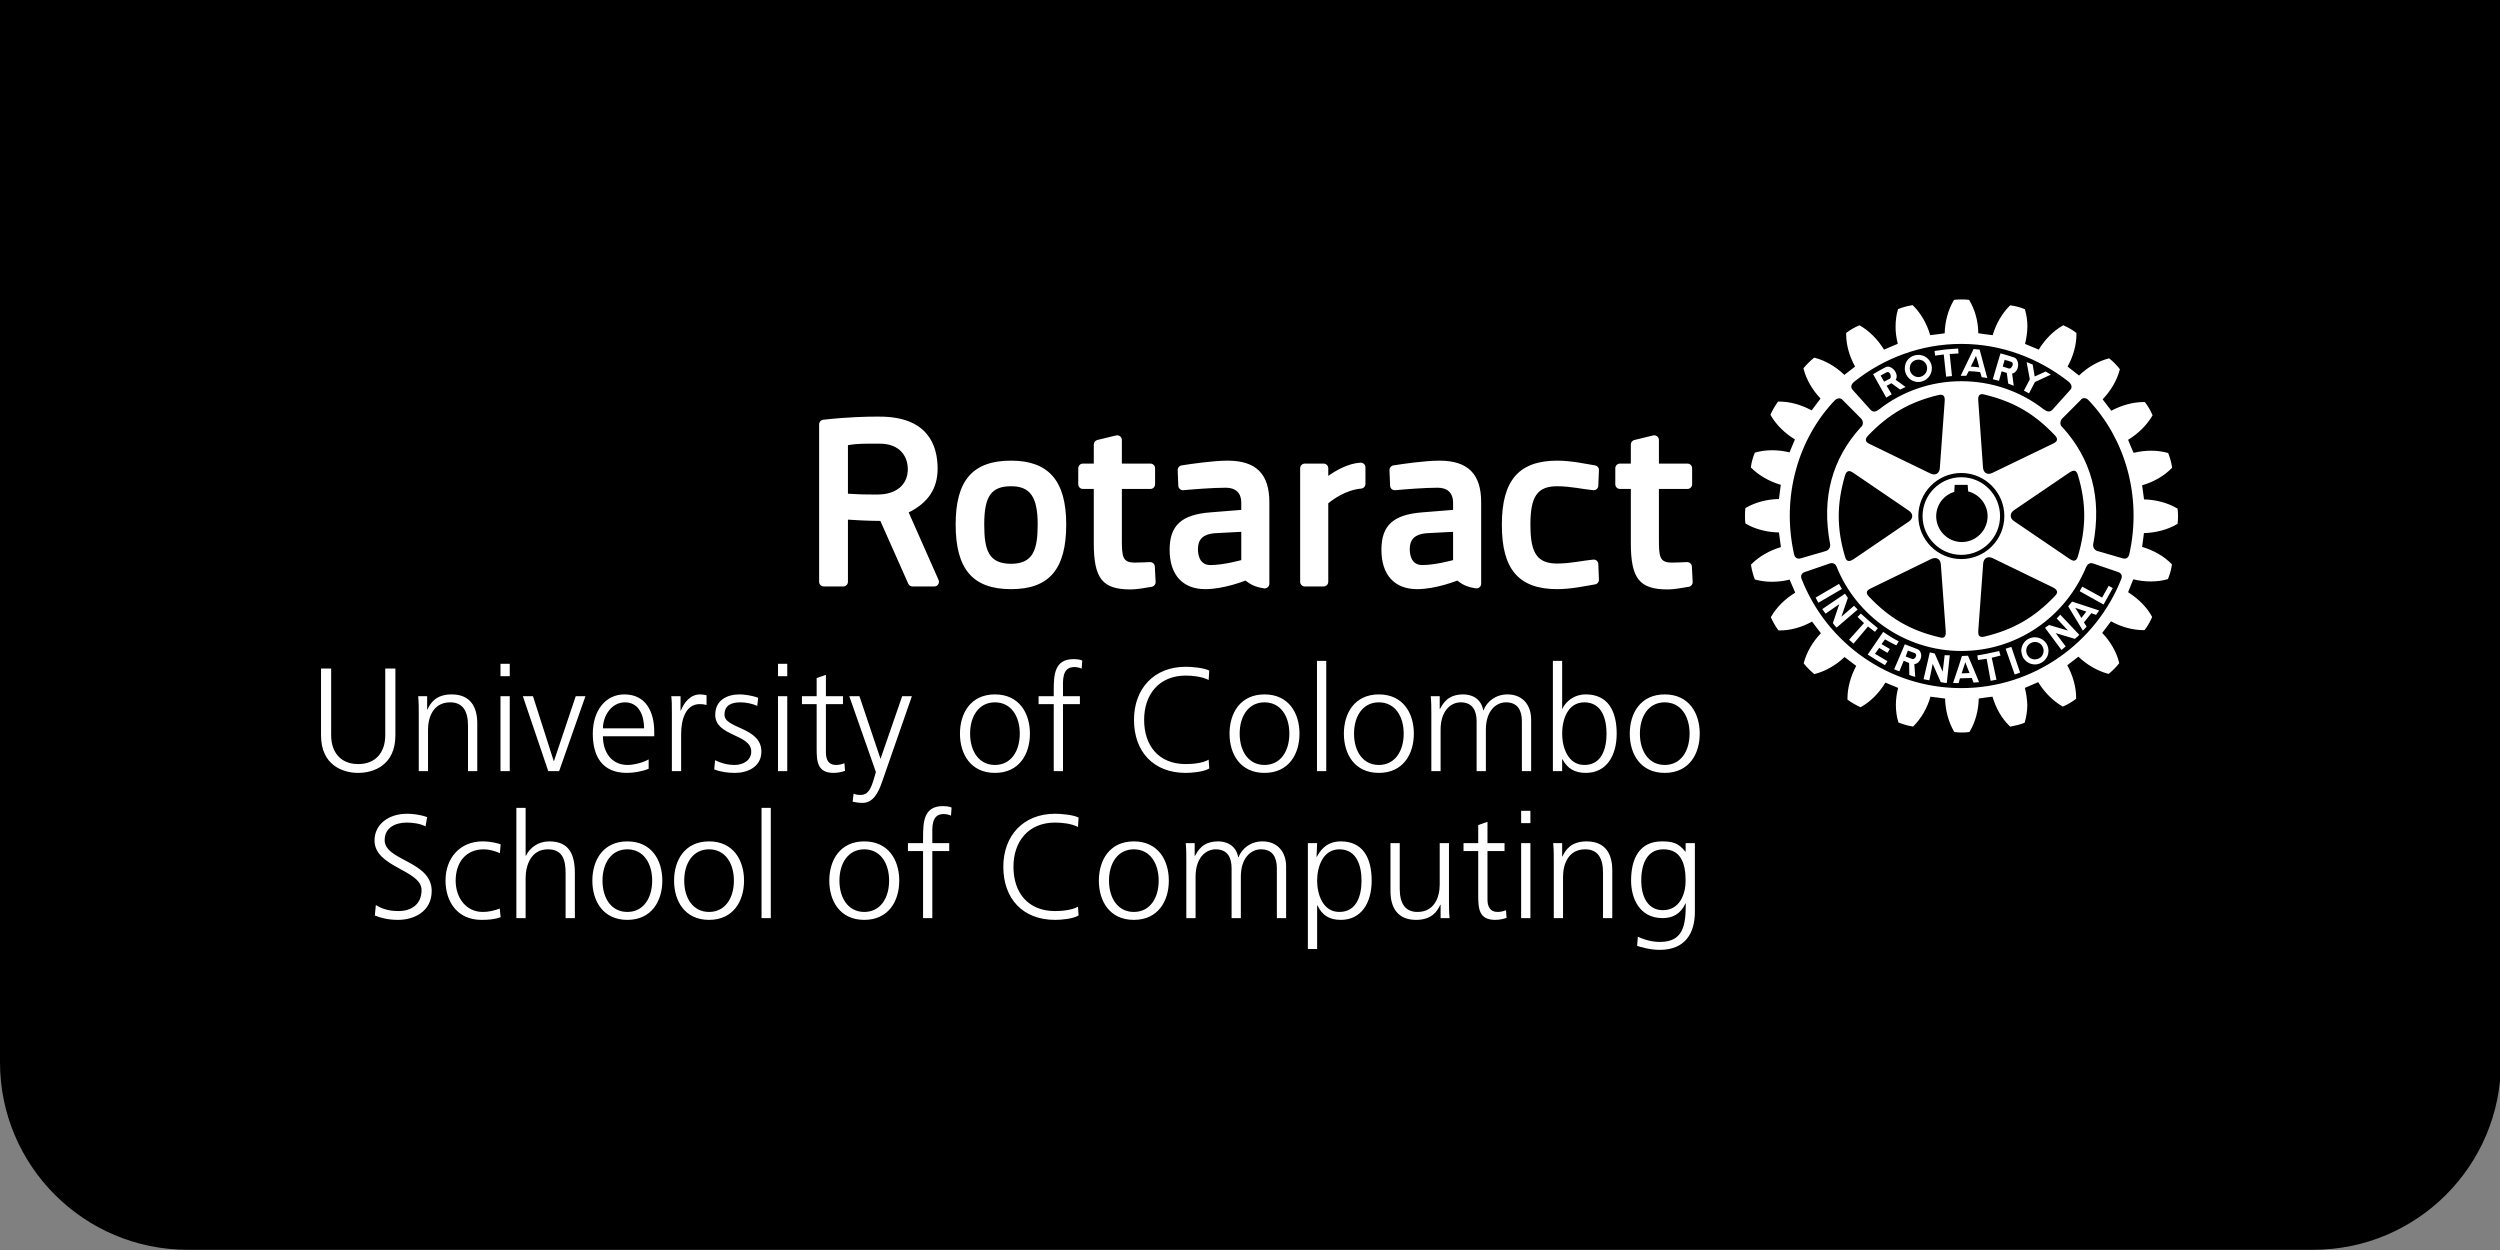 <?xml version="1.0" encoding="UTF-8" standalone="no"?>
<!DOCTYPE svg PUBLIC "-//W3C//DTD SVG 1.1//EN" "http://www.w3.org/Graphics/SVG/1.1/DTD/svg11.dtd">
<svg width="100%" height="100%" viewBox="0 0 2200 1100" version="1.1" xmlns="http://www.w3.org/2000/svg" xmlns:xlink="http://www.w3.org/1999/xlink" xml:space="preserve" xmlns:serif="http://www.serif.com/" style="fill-rule:evenodd;clip-rule:evenodd;stroke-linejoin:round;stroke-miterlimit:2;">
    <rect x="0" y="0" width="2200" height="1100" fill="#808080" stroke="none"/>
    <g id="white-on-black-center" serif:id="white on black center">
        <g transform="matrix(1.048,0,0,1.222,8.52651e-14,5.68434e-14)">
            <path d="M2100,0L0,0L0,765C0,839.509 70.573,900 157.5,900L1942.5,900C2029.43,900 2100,839.509 2100,765L2100,0Z"/>
        </g>
        <g transform="matrix(1,0,0,1,160.095,67.74)">
            <path d="M1331.4,674.234L1323.25,674.234L1323.25,681.736L1322.99,681.736C1316.91,673.846 1311.22,672.682 1302.42,672.682C1283.02,672.682 1275.26,687.169 1275.26,707.217C1275.26,721.833 1281.99,740.201 1303.07,740.201C1311.48,740.201 1318.72,736.838 1323.12,727.266L1323.38,727.266C1323.38,745.892 1321.57,761.155 1300.61,761.155C1293.5,761.155 1286.26,759.085 1281.21,756.498L1280.57,764.647C1283.93,765.682 1291.82,768.139 1300.48,768.139C1323.12,768.139 1331.4,753.135 1331.4,734.768L1331.4,674.234ZM990.831,767.363L998.98,767.363L998.98,728.947L999.239,728.947C1003.25,737.484 1009.46,741.753 1019.81,741.753C1037.91,741.753 1046.97,726.749 1046.97,707.217C1046.97,687.169 1039.21,672.682 1019.81,672.682C1005.84,672.682 1000.79,682.642 998.721,686.263L998.462,686.263L998.98,674.234L990.831,674.234L990.831,767.363ZM361.177,707.217C361.177,725.196 370.619,741.753 391.961,741.753C413.303,741.753 422.745,725.196 422.745,707.217C422.745,689.238 413.303,672.682 391.961,672.682C370.619,672.682 361.177,689.238 361.177,707.217ZM433.093,707.217C433.093,725.196 442.535,741.753 463.877,741.753C485.219,741.753 494.662,725.196 494.662,707.217C494.662,689.238 485.219,672.682 463.877,672.682C442.535,672.682 433.093,689.238 433.093,707.217ZM789.052,651.728C784.396,649.271 773.66,648.365 768.357,648.365C740.418,648.365 722.827,667.638 722.827,695.059C722.827,722.998 739.901,741.753 768.357,741.753C774.048,741.753 784.137,740.847 789.052,737.872L788.535,730.112C783.361,733.216 774.307,733.992 768.357,733.992C744.557,733.992 731.752,717.824 731.752,695.059C731.752,672.682 744.945,656.126 768.357,656.126C774.695,656.126 782.843,657.031 788.535,660.006L789.052,651.728ZM569.682,707.217C569.682,725.196 579.124,741.753 600.466,741.753C621.808,741.753 631.25,725.196 631.25,707.217C631.25,689.238 621.808,672.682 600.466,672.682C579.124,672.682 569.682,689.238 569.682,707.217ZM806.902,707.217C806.902,725.196 816.344,741.753 837.686,741.753C859.028,741.753 868.47,725.196 868.47,707.217C868.47,689.238 859.028,672.682 837.686,672.682C816.344,672.682 806.902,689.238 806.902,707.217ZM169.745,737.872C174.531,739.942 181.387,741.753 190.182,741.753C204.151,741.753 219.802,734.509 219.802,716.272C219.802,689.885 178.412,689.756 178.412,671.647C178.412,660.006 188.63,656.126 197.943,656.126C204.022,656.126 210.36,657.29 214.37,659.489L215.792,651.34C209.584,649.012 202.47,648.365 198.072,648.365C182.163,648.365 169.487,657.419 169.487,671.906C169.487,695.576 210.877,697.775 210.877,715.496C210.877,728.301 201.694,733.992 190.57,733.992C182.163,733.992 175.954,732.052 170.651,728.689L169.745,737.872ZM1115,674.234L1106.85,674.234L1106.85,710.71C1106.85,721.704 1102.2,734.768 1087.32,734.768C1076.07,734.768 1071.67,726.749 1071.67,714.331L1071.67,674.234L1063.52,674.234L1063.52,716.401C1063.52,730.888 1069.73,741.753 1086.03,741.753C1099.74,741.753 1104.65,734.38 1107.37,728.43L1107.63,728.43L1107.63,740.201L1115.52,740.201C1115,734.897 1115,729.724 1115,724.679L1115,674.234ZM280.465,675.269C278.137,674.493 272.446,672.682 264.556,672.682C245.025,672.682 231.961,686.91 231.961,707.217C231.961,725.584 242.308,741.753 263.521,741.753C269.73,741.753 274.903,741.365 280.465,739.424L279.689,731.793C274.774,733.604 269.988,734.768 264.814,734.768C249.94,734.768 240.886,722.221 240.886,707.217C240.886,691.179 249.81,679.667 265.72,679.667C270.118,679.667 275.421,681.09 279.819,683.03L280.465,675.269ZM1163.89,674.234L1148.89,674.234L1148.89,655.479L1140.74,658.325L1140.74,674.234L1127.81,674.234L1127.81,681.219L1140.74,681.219L1140.74,719.764C1140.74,731.793 1141.26,741.753 1155.75,741.753C1159.76,741.753 1163.77,740.718 1165.71,739.942L1165.19,733.216C1162.86,734.121 1160.79,734.768 1157.69,734.768C1151.09,734.768 1148.89,729.853 1148.89,723.903L1148.89,681.219L1163.89,681.219L1163.89,674.234ZM652.204,740.201L660.353,740.201L660.353,681.219L675.228,681.219L675.228,674.234L660.353,674.234L660.353,668.543C660.353,660.653 659.189,648.624 670.313,648.624C672.641,648.624 675.099,649.141 676.78,650.047L677.297,642.933C675.745,642.027 672.253,641.639 669.666,641.639C652.722,641.639 652.204,655.609 652.204,669.449L652.204,674.234L638.882,674.234L638.882,681.219L652.204,681.219L652.204,740.201ZM971.688,740.201L971.688,694.8C971.688,681.995 964.186,672.682 950.863,672.682C940.516,672.682 932.755,678.891 929.78,686.651L929.521,686.651C927.452,675.14 917.88,672.682 912.06,672.682C897.961,672.682 894.081,680.96 891.494,685.487L891.235,685.358L891.235,674.234L883.345,674.234C883.862,679.537 883.862,684.711 883.862,689.756L883.862,740.201L892.011,740.201L892.011,703.725C892.011,687.298 900.807,679.667 909.731,679.667C920.208,679.667 923.701,687.039 923.701,696.352L923.701,740.201L931.85,740.201L931.85,703.725C931.85,687.298 940.645,679.667 949.57,679.667C960.047,679.667 963.539,687.039 963.539,696.352L963.539,740.201L971.688,740.201ZM294.305,740.201L302.454,740.201L302.454,704.889C302.454,693.377 307.498,679.667 321.985,679.667C335.437,679.667 337.636,689.497 337.636,700.879L337.636,740.201L345.785,740.201L345.785,700.75C345.785,684.453 340.999,672.682 323.279,672.682C313.578,672.682 306.205,678.115 302.713,685.358L302.454,685.358L302.454,643.191L294.305,643.191L294.305,740.201ZM1178.51,740.201L1186.66,740.201L1186.66,674.234L1178.51,674.234L1178.51,740.201ZM1207.23,740.201L1215.38,740.201L1215.38,703.725C1215.38,692.731 1220.03,679.667 1234.91,679.667C1246.16,679.667 1250.56,687.686 1250.56,700.103L1250.56,740.201L1258.71,740.201L1258.71,698.034C1258.71,683.547 1252.5,672.682 1236.2,672.682C1222.49,672.682 1217.57,680.055 1214.86,686.005L1214.6,686.005L1214.6,674.234L1206.71,674.234C1207.23,679.537 1207.23,684.711 1207.23,689.756L1207.23,740.201ZM510.054,740.201L518.202,740.201L518.202,643.191L510.054,643.191L510.054,740.201ZM578.607,707.217C578.607,691.955 586.238,679.667 600.466,679.667C614.694,679.667 622.326,691.955 622.326,707.217C622.326,722.48 614.694,734.768 600.466,734.768C586.238,734.768 578.607,722.48 578.607,707.217ZM815.827,707.217C815.827,691.955 823.458,679.667 837.686,679.667C851.914,679.667 859.545,691.955 859.545,707.217C859.545,722.48 851.914,734.768 837.686,734.768C823.458,734.768 815.827,722.48 815.827,707.217ZM442.018,707.217C442.018,691.955 449.649,679.667 463.877,679.667C478.105,679.667 485.737,691.955 485.737,707.217C485.737,722.48 478.105,734.768 463.877,734.768C449.649,734.768 442.018,722.48 442.018,707.217ZM1038.04,707.217C1038.04,720.023 1034.03,734.768 1018.51,734.768C1004.02,734.768 998.98,719.247 998.98,707.217C998.98,695.188 1004.02,679.667 1018.51,679.667C1034.03,679.667 1038.04,694.412 1038.04,707.217ZM370.102,707.217C370.102,691.955 377.733,679.667 391.961,679.667C406.189,679.667 413.821,691.955 413.821,707.217C413.821,722.48 406.189,734.768 391.961,734.768C377.733,734.768 370.102,722.48 370.102,707.217ZM1284.19,707.217C1284.19,694.412 1288.2,679.667 1303.72,679.667C1318.59,679.667 1323.25,691.308 1323.25,707.217C1323.25,719.247 1317.95,733.216 1303.2,733.216C1289.36,733.216 1284.19,720.152 1284.19,707.217ZM1186.66,645.778L1178.51,645.778L1178.51,656.643L1186.66,656.643L1186.66,645.778ZM596.198,544.889L587.273,544.889L610.684,611.631L609.003,617.452C606.416,625.988 604.088,631.809 597.103,631.809C594.128,631.809 592.576,631.292 591.024,630.774L590.248,637.759C592.964,638.406 596.068,638.794 599.043,638.794C608.227,638.794 612.883,629.739 615.988,620.685L642.374,544.889L633.837,544.889L614.824,599.861L614.694,599.861L596.198,544.889ZM410.716,600.507C406.836,602.965 398.17,605.422 392.22,605.422C377.992,605.422 370.49,594.169 370.49,580.2L415.631,580.2L415.631,576.061C415.631,558.341 408,543.337 389.374,543.337C372.689,543.337 361.565,557.694 361.565,577.872C361.565,597.662 369.714,612.407 391.573,612.407C397.652,612.407 405.025,611.114 410.716,608.785L410.716,600.507ZM684.67,577.872C684.67,595.851 694.112,612.407 715.454,612.407C736.796,612.407 746.239,595.851 746.239,577.872C746.239,559.893 736.796,543.337 715.454,543.337C694.112,543.337 684.67,559.893 684.67,577.872ZM468.404,609.303C474.225,611.631 480.563,612.407 486.901,612.407C496.86,612.407 509.924,607.621 509.924,593.652C509.924,572.051 477.459,573.603 477.459,561.316C477.459,552.908 483.279,550.321 491.687,550.321C496.214,550.321 502.034,551.485 506.303,553.426L507.079,546.312C501.258,544.113 494.273,543.337 490.781,543.337C479.916,543.337 469.31,548.252 469.31,561.316C469.31,580.459 500.999,578.001 500.999,593.652C500.999,601.154 494.144,605.422 486.383,605.422C480.045,605.422 474.096,603.741 469.18,601.283L468.404,609.303ZM187.854,520.572L178.929,520.572L178.929,579.295C178.929,594.04 170.78,604.646 155.129,604.646C139.479,604.646 131.33,594.04 131.33,579.295L131.33,520.572L122.405,520.572L122.405,579.295C122.405,605.94 141.936,612.407 155.129,612.407C168.323,612.407 187.854,605.94 187.854,579.295L187.854,520.572ZM921.89,577.872C921.89,595.851 931.332,612.407 952.674,612.407C974.016,612.407 983.458,595.851 983.458,577.872C983.458,559.893 974.016,543.337 952.674,543.337C931.332,543.337 921.89,559.893 921.89,577.872ZM1022.52,577.872C1022.52,595.851 1031.96,612.407 1053.31,612.407C1074.65,612.407 1084.09,595.851 1084.09,577.872C1084.09,559.893 1074.65,543.337 1053.31,543.337C1031.96,543.337 1022.52,559.893 1022.52,577.872ZM904.04,522.383C899.384,519.925 888.648,519.02 883.345,519.02C855.406,519.02 837.815,538.292 837.815,565.713C837.815,593.652 854.889,612.407 883.345,612.407C889.036,612.407 899.125,611.502 904.04,608.527L903.523,600.766C898.349,603.87 889.295,604.646 883.345,604.646C859.545,604.646 846.74,588.478 846.74,565.713C846.74,543.337 859.933,526.78 883.345,526.78C889.683,526.78 897.832,527.686 903.523,530.661L904.04,522.383ZM1274.1,577.872C1274.1,595.851 1283.54,612.407 1304.88,612.407C1326.22,612.407 1335.67,595.851 1335.67,577.872C1335.67,559.893 1326.22,543.337 1304.88,543.337C1283.54,543.337 1274.1,559.893 1274.1,577.872ZM1206.45,610.855L1214.6,610.855L1214.6,600.378L1214.86,600.378C1219.26,608.785 1225.98,612.407 1235.42,612.407C1253.53,612.407 1262.59,597.403 1262.59,577.872C1262.59,557.823 1254.83,543.337 1235.42,543.337C1222.49,543.337 1216.02,552.779 1214.86,556.012L1214.6,556.012L1214.6,513.846L1206.45,513.846L1206.45,610.855ZM581.711,544.889L566.707,544.889L566.707,526.134L558.558,528.979L558.558,544.889L545.624,544.889L545.624,551.873L558.558,551.873L558.558,590.418C558.558,602.448 559.076,612.407 573.562,612.407C577.572,612.407 581.582,611.372 583.522,610.596L583.005,603.87C580.676,604.776 578.607,605.422 575.503,605.422C568.906,605.422 566.707,600.507 566.707,594.557L566.707,551.873L581.711,551.873L581.711,544.889ZM208.42,610.855L216.569,610.855L216.569,574.38C216.569,563.385 221.225,550.321 236.1,550.321C247.353,550.321 251.751,558.341 251.751,570.758L251.751,610.855L259.899,610.855L259.899,568.688C259.899,554.202 253.691,543.337 237.393,543.337C223.683,543.337 218.767,550.709 216.051,556.659L215.792,556.659L215.792,544.889L207.902,544.889C208.42,550.192 208.42,555.366 208.42,560.41L208.42,610.855ZM1187.31,610.855L1187.31,565.455C1187.31,552.649 1179.81,543.337 1166.48,543.337C1156.13,543.337 1148.37,549.545 1145.4,557.306L1145.14,557.306C1143.07,545.794 1133.5,543.337 1127.68,543.337C1113.58,543.337 1109.7,551.615 1107.11,556.142L1106.85,556.012L1106.85,544.889L1098.96,544.889C1099.48,550.192 1099.48,555.366 1099.48,560.41L1099.48,610.855L1107.63,610.855L1107.63,574.38C1107.63,557.953 1116.43,550.321 1125.35,550.321C1135.83,550.321 1139.32,557.694 1139.32,567.007L1139.32,610.855L1147.47,610.855L1147.47,574.38C1147.47,557.953 1156.26,550.321 1165.19,550.321C1175.67,550.321 1179.16,557.694 1179.16,567.007L1179.16,610.855L1187.31,610.855ZM355.098,544.889L346.561,544.889L327.418,601.93L327.159,601.93L308.921,544.889L299.996,544.889L322.373,610.855L331.945,610.855L355.098,544.889ZM431.153,610.855L439.302,610.855L439.302,578.26C439.302,566.36 442.794,551.873 455.729,551.873C457.798,551.873 459.997,552.132 461.678,552.649L461.678,544.113C460.256,543.725 457.927,543.337 455.987,543.337C447.58,543.337 442.018,550.192 439.043,557.565L438.784,557.565L438.784,544.889L430.635,544.889C431.153,549.675 431.153,552.391 431.153,559.634L431.153,610.855ZM998.851,610.855L1007,610.855L1007,513.846L998.851,513.846L998.851,610.855ZM767.193,610.855L775.341,610.855L775.341,551.873L790.216,551.873L790.216,544.889L775.341,544.889L775.341,539.198C775.341,531.307 774.177,519.278 785.301,519.278C787.629,519.278 790.087,519.796 791.768,520.701L792.286,513.587C790.734,512.682 787.241,512.294 784.654,512.294C767.71,512.294 767.193,526.263 767.193,540.103L767.193,544.889L753.87,544.889L753.87,551.873L767.193,551.873L767.193,610.855ZM280.336,610.855L288.485,610.855L288.485,544.889L280.336,544.889L280.336,610.855ZM524.54,610.855L532.689,610.855L532.689,544.889L524.54,544.889L524.54,610.855ZM1253.66,577.872C1253.66,590.677 1249.65,605.422 1234.13,605.422C1219.64,605.422 1214.6,589.901 1214.6,577.872C1214.6,565.843 1219.26,550.321 1234.13,550.321C1249.65,550.321 1253.66,565.067 1253.66,577.872ZM693.595,577.872C693.595,562.609 701.226,550.321 715.454,550.321C729.682,550.321 737.314,562.609 737.314,577.872C737.314,593.135 729.682,605.422 715.454,605.422C701.226,605.422 693.595,593.135 693.595,577.872ZM1283.02,577.872C1283.02,562.609 1290.65,550.321 1304.88,550.321C1319.11,550.321 1326.74,562.609 1326.74,577.872C1326.74,593.135 1319.11,605.422 1304.88,605.422C1290.65,605.422 1283.02,593.135 1283.02,577.872ZM1031.45,577.872C1031.45,562.609 1039.08,550.321 1053.31,550.321C1067.53,550.321 1075.16,562.609 1075.16,577.872C1075.16,593.135 1067.53,605.422 1053.31,605.422C1039.08,605.422 1031.45,593.135 1031.45,577.872ZM930.815,577.872C930.815,562.609 938.446,550.321 952.674,550.321C966.902,550.321 974.534,562.609 974.534,577.872C974.534,593.135 966.902,605.422 952.674,605.422C938.446,605.422 930.815,593.135 930.815,577.872ZM1756.56,386.559C1756.56,388.78 1756.46,391.011 1756.21,392.789L1756.15,393.268L1755.63,393.535C1747.53,398.356 1737.07,401.1 1726.57,401.391C1726.31,402.72 1725.18,412.204 1724.98,413.537C1734.77,416.362 1744.26,421.712 1750.88,428.55L1751.14,428.973L1751.14,429.407C1750.63,433.139 1749.31,438.148 1747.84,441.399L1747.67,441.912L1747.2,441.989C1738.02,444.632 1727.2,444.534 1717.19,442.055C1716.72,443.297 1713.02,452.11 1712.64,453.392C1721.41,458.935 1729.16,466.553 1733.53,474.683L1733.76,475.141L1733.61,475.616C1732.25,478.849 1729.68,483.536 1727.39,486.346L1727.14,486.768L1726.57,486.768C1717.19,486.877 1706.73,484.099 1697.6,479.01C1696.77,480.102 1690.67,488.161 1689.84,489.245C1697.04,496.66 1702.49,506.054 1704.7,515.324L1704.85,515.805L1704.58,516.141C1702.49,518.979 1698.65,522.738 1695.86,524.99L1695.53,525.276L1694.85,525.141C1685.83,522.738 1676.3,517.282 1668.9,510.124C1667.8,510.952 1660.24,516.859 1659.11,517.697C1663.95,526.563 1666.9,536.761 1666.9,545.978L1666.9,547.26L1666.33,547.574C1663.54,549.824 1658.91,552.507 1655.6,553.86L1655.27,554L1654.72,553.82C1646.61,549.097 1638.83,541.386 1633.52,532.553C1632.24,533.118 1623.04,537.057 1621.78,537.609C1623.04,542.528 1623.78,547.677 1623.92,552.763C1623.92,557.904 1623.04,563.04 1621.78,567.684L1621.71,568.144L1621.22,568.411C1618.14,569.693 1612.95,570.981 1609.33,571.612L1608.77,571.689L1608.46,571.3C1601.47,564.653 1596.12,555.198 1593.31,545.322C1592.06,545.415 1582.53,546.705 1581.19,546.985C1581.02,557.344 1578.18,567.848 1573.25,575.99L1572.98,576.418L1572.42,576.492C1569.11,576.991 1563.81,576.991 1560.2,576.492L1559.76,576.418L1559.44,575.99C1554.66,567.848 1551.81,557.344 1551.58,546.985C1550.16,546.845 1540.11,545.415 1538.72,545.322C1535.98,555.137 1530.57,564.539 1523.77,571.263L1523.41,571.612L1522.85,571.53C1519.12,570.981 1514.22,569.545 1510.94,568.184L1510.54,567.994L1510.38,567.576C1508.99,562.948 1508.27,557.759 1508.27,552.615C1508.27,547.574 1508.99,542.528 1510.27,537.609C1508.99,537.057 1500.3,533.536 1499.05,532.973C1493.68,541.955 1485.92,549.76 1477.73,554.315L1477.29,554.558L1476.77,554.418C1473.38,552.903 1468.91,550.339 1466.03,548.174L1465.68,547.823L1465.68,546.845C1465.68,537.517 1468.51,527.245 1473.38,518.258C1472.31,517.423 1464.2,511.266 1463.09,510.436C1455.67,517.589 1446.21,522.981 1437.08,525.321L1436.61,525.466L1436.11,525.141C1433.32,522.886 1429.72,519.257 1427.47,516.41L1427.16,515.913L1427.29,515.432C1429.72,506.223 1435.19,496.818 1442.31,489.512C1441.49,488.41 1435.36,480.464 1434.49,479.269C1425.45,484.337 1414.89,487.26 1405.52,487.022L1405.03,487.022L1404.7,486.702C1402.51,483.803 1399.89,479.172 1398.48,475.889L1398.27,475.4L1398.48,474.964C1403.2,466.703 1410.9,459.08 1419.71,453.802C1419.14,452.446 1415.38,443.572 1414.75,442.319C1404.74,444.812 1393.87,444.886 1384.71,442.319L1384.27,442.179L1384,441.767C1382.76,438.682 1381.41,433.485 1380.85,429.83L1380.74,429.259L1381.08,428.828C1387.73,422.043 1397.09,416.671 1407.11,413.703C1407,412.305 1405.52,402.213 1405.38,400.817C1394.93,400.677 1384.42,397.981 1376.24,393.12L1375.83,392.85L1375.8,392.287C1375.57,390.593 1375.5,388.375 1375.5,386.128C1375.5,383.935 1375.57,381.786 1375.8,379.951L1375.83,379.388L1376.24,379.163C1384.42,374.345 1394.93,371.556 1405.38,371.4C1405.6,370.023 1406.84,360.211 1407,358.889C1397.09,356.048 1387.64,350.629 1380.93,343.862L1380.65,343.532L1380.74,343.009C1381.18,339.237 1382.6,334.196 1384,331.064L1384.15,330.609L1384.65,330.472C1393.69,327.805 1404.62,327.881 1414.67,330.345C1415.23,329.124 1418.89,320.277 1419.44,318.947C1410.57,313.581 1402.78,305.945 1398.15,297.7L1397.92,297.174L1398.15,296.683C1399.61,293.373 1402.23,288.89 1404.28,286.078L1404.62,285.655L1405.18,285.655C1414.67,285.52 1425.12,288.417 1434.15,293.418C1434.99,292.408 1441.15,284.082 1441.99,282.977C1434.83,275.515 1429.41,266.166 1427.07,256.904L1426.96,256.505L1427.16,256.095C1429.46,253.222 1433.26,249.492 1436.03,247.301L1436.48,247.023L1436.89,247.105C1446.21,249.492 1455.61,255.035 1462.93,262.154C1464,261.308 1471.33,255.659 1472.41,254.834C1467.37,246.011 1464.55,235.729 1464.55,226.591L1464.55,225.216L1465.02,224.894C1467.77,222.745 1472.41,220.078 1475.73,218.733L1476.08,218.51L1476.63,218.748C1484.8,223.366 1492.48,231.092 1497.84,239.939C1499.13,239.453 1508.66,235.316 1509.96,234.793C1508.72,229.866 1507.94,224.757 1508.02,219.695C1508.02,214.437 1508.66,209.426 1510.05,204.802L1510.11,204.229L1510.61,204.099C1513.68,202.812 1518.81,201.432 1522.41,200.88L1522.99,200.806L1523.41,201.171C1530.2,207.781 1535.62,217.247 1538.48,227.228C1539.88,227.088 1549.89,225.827 1551.23,225.584C1551.45,215.304 1554.26,204.802 1559.17,196.645L1559.38,196.217L1559.89,196.077C1563.48,195.654 1568.76,195.654 1572.24,196.077L1572.69,196.217L1572.98,196.645C1577.92,204.802 1580.78,215.304 1580.78,225.489C1582.28,225.827 1592.06,227.088 1593.46,227.228C1596.38,217.247 1601.76,207.853 1608.6,201.216L1608.91,200.88L1609.37,201.02C1613.1,201.432 1618.14,202.812 1621.38,204.229L1621.78,204.387L1621.94,204.95C1623.34,209.529 1624.01,214.516 1624.01,219.695C1623.92,224.807 1623.18,229.956 1621.94,234.896C1623.18,235.404 1632.69,239.384 1634.01,239.939C1639.29,231.092 1646.88,223.427 1655.12,218.748L1655.6,218.51L1656.1,218.733C1659.36,220.118 1663.94,222.745 1666.75,224.957L1667.17,225.216L1667.17,226.498C1667.17,235.869 1664.27,246.109 1659.36,254.834C1660.42,255.659 1668.28,261.805 1669.45,262.709C1676.86,255.519 1686.26,250.018 1695.53,247.74L1695.94,247.512L1696.35,247.946C1699.14,250.018 1702.91,253.93 1705.04,256.738L1705.43,257.15L1705.26,257.626C1702.91,266.896 1697.32,276.3 1690.21,283.659C1691.04,284.793 1696.95,292.58 1697.86,293.704C1707.08,288.748 1717.51,285.906 1726.95,286.078L1727.39,286.078L1727.7,286.495C1729.99,289.43 1732.62,293.976 1733.9,297.098L1734.21,297.7L1733.9,298.152C1729.21,306.336 1721.49,313.912 1712.64,319.312C1713.18,320.655 1716.78,329.536 1717.47,330.778C1727.39,328.278 1738.3,328.225 1747.34,330.778L1747.88,330.887L1748.09,331.407C1749.35,334.55 1750.82,339.649 1751.29,343.403L1751.37,343.862L1751,344.233C1744.36,351.11 1734.91,356.492 1724.98,359.299C1725.18,360.668 1726.41,370.364 1726.65,371.741C1737.1,371.963 1747.53,374.762 1755.63,379.563L1756.15,379.867L1756.21,380.358C1756.46,382.127 1756.56,384.27 1756.56,386.559ZM370.49,573.215C370.49,562.35 377.862,550.321 389.892,550.321C402.05,550.321 406.707,561.704 406.707,573.215L370.49,573.215ZM1704.03,435.703L1681.47,428.003C1680.29,427.562 1677.21,427.562 1675.59,431.532C1657.38,475.223 1614.97,505.121 1565.87,505.121C1516.7,505.121 1473.51,474.533 1456.08,430.85C1454.78,427.562 1451.61,427.562 1450.41,428.003L1427.98,435.703C1425.54,436.583 1424.08,438.743 1425.36,441.859C1447.39,498.098 1502.19,537.794 1565.87,537.794C1629.53,537.794 1684.57,497.823 1706.68,441.621C1707.83,438.682 1706.44,436.583 1704.03,435.703ZM1576.27,519.949L1581.46,532.553C1579.76,532.624 1578.18,532.796 1576.66,532.973L1575.06,528.9L1564.67,529.188L1563.48,533.449C1561.82,533.303 1560.27,533.256 1558.62,533.256L1563.1,519.949L1566.29,509.855L1566.45,509.535L1571.74,509.297L1572.01,509.939L1576.27,519.949ZM1551.21,508.787L1549.47,523.373L1542.46,507.373C1540.82,507.053 1539.79,506.63 1538.14,506.366L1532.64,529.957C1534.34,530.412 1535.98,530.594 1537.73,530.901L1540.67,516.41L1547.77,532.553C1549.39,532.796 1551.21,533.303 1553.09,533.256L1555.72,508.89C1554.34,508.811 1552.7,509.033 1551.21,508.787ZM1599.19,505.155C1592.21,506.688 1586.84,507.957 1579.91,509.033L1580.55,513.056C1583.12,512.651 1585.46,512.347 1588.16,512.004L1591.65,531.384L1596.8,530.412L1592.63,511.092C1595.27,510.436 1597.71,509.768 1600.34,509.152L1599.19,505.155ZM1530.57,508.549L1530.57,509.855C1530.2,513.056 1528.04,516.307 1524.51,516.717L1525.33,527.89C1523.7,527.517 1521.85,526.975 1520.11,526.238L1519.92,515.723L1515.2,513.701L1511.37,522.981C1509.82,522.469 1508.27,521.972 1506.76,521.229L1511.61,509.939L1512.19,508.549L1516.14,499.231L1526.9,503.384C1529.29,504.238 1530.39,506.366 1530.57,508.549ZM288.485,516.433L280.336,516.433L280.336,527.298L288.485,527.298L288.485,516.433ZM532.689,516.433L524.54,516.433L524.54,527.298L532.689,527.298L532.689,516.433ZM1604.88,503.13L1612.83,525.812C1614.37,525.276 1616.03,524.805 1617.6,524.121L1609.89,501.542C1607.78,502.263 1606.81,502.551 1604.88,503.13ZM1573.12,524.536L1571.26,519.949L1569.38,514.988L1567.75,519.949L1566.14,524.842L1573.12,524.536ZM1498.67,494.891C1501.92,496.66 1505.1,498.505 1508.66,500.191L1510.79,496.66C1505.86,494.117 1501.24,491.204 1497.1,488.331L1483.51,508.274C1488.67,511.684 1493.38,514.533 1498.67,517.589L1500.86,514.068L1489.9,507.611L1493.6,502.411L1500.86,506.775L1502.98,503.384C1500.64,502.102 1498.21,500.624 1495.67,499.068L1498.67,494.891ZM1641,499.009C1642.02,500.799 1642.51,502.866 1642.59,504.981C1642.59,506.63 1642.25,508.322 1641.56,509.855C1640.44,512.08 1638.8,514.068 1636.5,515.395C1630.89,518.67 1623.64,516.717 1620.24,510.952C1620.12,510.621 1619.98,510.259 1619.75,509.855C1619.07,508.322 1618.73,506.63 1618.59,504.981C1618.73,500.738 1620.8,496.818 1624.61,494.616C1630.3,491.392 1637.64,493.318 1641,499.009ZM1638.29,504.981C1638.29,503.543 1637.93,502.263 1637.24,501.021C1635.26,497.32 1630.54,496.126 1626.86,498.235C1624.28,499.625 1622.95,502.263 1622.95,504.981C1623.04,506.223 1623.34,507.611 1624.07,508.787C1624.28,509.152 1624.53,509.535 1624.89,509.939C1627.2,512.694 1631.27,513.333 1634.4,511.515C1635.26,511.092 1635.94,510.534 1636.5,509.939C1637.64,508.549 1638.29,506.688 1638.29,504.981ZM1526.07,508.549C1525.92,507.875 1525.65,507.338 1524.83,506.96L1518.81,504.743L1517.45,508.549L1516.97,509.939L1516.92,510.024L1522.41,512.08C1523.91,512.747 1525.37,511.406 1525.89,509.939C1526.07,509.535 1526.22,509.033 1526.07,508.549ZM1649.81,476.473L1659.74,487.173L1643.08,482.256C1641.69,483.311 1640.76,483.678 1639.54,484.749L1654.04,504.238C1655.27,503.276 1656.55,502.102 1657.71,501.114L1648.91,489.391L1665.74,494.458C1666.9,493.453 1668.55,492.322 1669.68,490.895L1652.9,473.148C1652,474.12 1650.97,475.4 1649.81,476.473ZM1483.74,483.591L1471.03,498.668L1467.08,495.238L1480.22,480.596C1478.14,478.669 1476.55,476.933 1474.53,475.141L1477.46,472.204C1482.46,476.933 1486.86,480.596 1492.38,485.042L1489.85,488.28C1487.84,486.702 1485.77,485.188 1483.74,483.591ZM1482.69,453.765C1482.69,454.769 1483.37,456.019 1484.65,457.349C1502.84,476.473 1521.25,487.115 1546.54,493.049C1548.15,493.543 1549.74,493.786 1550.86,492.906C1552,492.052 1552.33,490.295 1552.14,487.53C1552.14,487.442 1547.84,428.828 1547.84,428.828C1547.65,426.608 1546.82,424.911 1545.26,424.014C1543.68,423.092 1541.72,423.092 1539.61,424.054L1486.86,449.728C1485.02,450.585 1483.03,451.552 1482.75,453.278C1482.75,453.392 1482.69,453.614 1482.69,453.765ZM1581.87,492.052C1582.77,492.755 1584.23,492.962 1586.49,492.399C1611.71,486.346 1630.21,475.656 1648.24,456.738C1649.31,455.491 1650.5,454.209 1650.14,452.789C1649.81,451.423 1648.65,450.188 1646.19,449.03L1593.31,423.364C1591.3,422.421 1589.36,422.421 1587.74,423.261C1586.19,424.244 1585.24,425.91 1585.1,428.228L1580.82,486.768C1580.78,488.687 1580.55,490.873 1581.87,492.052ZM1663.35,461.657L1687.21,469.495C1686.66,470.203 1686.21,470.88 1685.7,471.593C1685.29,472.13 1684.8,472.672 1684.46,473.372L1680.29,471.868L1673.77,480.004L1676.15,483.731C1675.18,484.836 1674.09,486.036 1672.85,487.26L1663.4,471.593L1659.9,465.821L1663.35,461.657ZM1471.5,465.313L1460.33,474.964L1466.03,458.422C1465.02,457.008 1464.55,456.019 1463.5,454.713L1443.48,468.295C1444.38,469.64 1445.47,470.88 1446.43,472.27L1458.46,463.933L1452.82,480.596C1453.79,481.699 1454.78,483.385 1456.16,484.506L1474.67,468.625C1473.65,467.531 1472.41,466.553 1471.5,465.313ZM1666.07,467.121L1668.9,471.593L1671.48,476.1L1674.97,471.593L1675.88,470.47L1666.07,467.121ZM1689.78,458.126L1672.25,448.475L1670.01,452.512L1691.04,464.253L1699.14,449.728L1695.53,447.793L1689.78,458.126ZM1458.27,446.088L1437.66,458.126C1438.4,459.569 1439.19,461.266 1440.1,462.654L1460.76,450.585C1459.75,448.766 1459.18,447.793 1458.27,446.088ZM856.155,430.799L856.858,444.38C856.964,446.41 855.534,448.231 853.528,448.617C847.784,449.677 839.881,450.97 834.922,450.97C810.026,450.97 802.435,441.427 802.435,410.223L802.435,362.536L792.887,362.536C790.609,362.536 788.772,360.694 788.772,358.418L788.772,344.321C788.772,342.045 790.609,340.222 792.887,340.222L802.435,340.222L802.435,323.453C802.435,321.552 803.719,319.9 805.54,319.459L822.063,315.441C823.282,315.153 824.561,315.42 825.549,316.192C826.543,316.982 827.143,318.158 827.143,319.424L827.143,340.222L852.264,340.222C854.561,340.222 856.38,342.045 856.38,344.321L856.38,358.418C856.38,360.694 854.561,362.536 852.264,362.536L827.143,362.536L827.143,406.75C827.143,422.039 827.685,427.344 838.393,427.344C842.366,427.344 848.545,427.053 851.876,426.897C854.086,426.852 856.049,428.515 856.155,430.799ZM1328.76,430.799L1329.46,444.38C1329.56,446.41 1328.13,448.231 1326.13,448.617C1320.38,449.677 1312.48,450.97 1307.54,450.97C1282.63,450.97 1275.04,441.427 1275.04,410.223L1275.04,362.536L1265.49,362.536C1263.21,362.536 1261.37,360.694 1261.37,358.418L1261.37,344.321C1261.37,342.045 1263.21,340.222 1265.49,340.222L1275.04,340.222L1275.04,323.453C1275.04,321.552 1276.32,319.9 1278.15,319.459L1294.66,315.441C1295.88,315.153 1297.16,315.42 1298.16,316.192C1299.15,316.982 1299.75,318.158 1299.75,319.424L1299.75,340.222L1324.88,340.222C1327.16,340.222 1328.98,342.045 1328.98,344.321L1328.98,358.418C1328.98,360.694 1327.16,362.536 1324.88,362.536L1299.75,362.536L1299.75,406.75C1299.75,422.039 1300.28,427.344 1311.01,427.344C1314.96,427.344 1321.14,427.053 1324.48,426.897C1326.69,426.852 1328.65,428.515 1328.76,430.799ZM956.938,374.233L956.938,445.934C956.938,447.131 956.423,448.258 955.532,449.037C954.625,449.822 953.422,450.171 952.265,450.002C943.875,448.828 939.881,446.201 935.911,443.148C935.747,443.222 917.176,450.71 900.595,450.71C880.631,450.71 869.178,438.107 869.178,416.073C869.178,394.559 879.661,385.041 905.377,383.117L932.229,380.96L932.229,374.444C932.229,366.194 927.329,361.45 918.794,361.45C907.026,361.45 890.237,362.827 881.295,363.628C880.177,363.752 879.045,363.385 878.194,362.647C877.37,361.92 876.854,360.839 876.812,359.726L876.27,346.018C876.191,343.93 877.679,342.117 879.725,341.808C887.726,340.531 907.647,337.629 920.097,337.629C945.236,337.629 956.938,349.27 956.938,374.233ZM1246.42,428.607L1246.96,442.315C1247.05,444.401 1245.55,446.217 1243.51,446.531C1235.5,447.816 1222.76,450.71 1210.31,450.71C1176.59,450.71 1161.55,433.402 1161.55,394.588L1161.56,394.588C1161.56,394.303 1161.55,394.036 1161.55,393.751C1161.55,354.937 1176.59,337.629 1210.31,337.629C1222.76,337.629 1235.5,340.531 1243.51,341.808C1245.55,342.117 1247.05,343.93 1246.96,346.018L1246.42,359.726C1246.38,360.839 1245.86,361.92 1245.04,362.647C1244.19,363.385 1243.05,363.752 1241.94,363.628C1232.98,362.827 1222.07,360.157 1210.31,360.157C1192.86,360.157 1186.67,368.943 1186.67,393.751C1186.67,394.7 1186.7,395.601 1186.71,396.518C1186.72,397.052 1186.72,397.612 1186.74,398.13C1186.77,398.918 1186.79,399.687 1186.83,400.446C1186.86,401.165 1186.9,401.881 1186.95,402.558C1186.97,402.939 1187,403.288 1187.03,403.647C1188.54,421.555 1195.19,428.171 1210.31,428.171C1222.07,428.171 1232.98,425.502 1241.94,424.711C1243.05,424.595 1244.19,424.944 1245.04,425.687C1245.86,426.416 1246.38,427.503 1246.42,428.607ZM778.183,393.751C778.183,433.135 763.22,450.71 729.657,450.71C695.935,450.71 680.882,433.135 680.882,393.751C680.882,354.937 695.935,337.629 729.657,337.629C762.76,337.629 778.183,355.442 778.183,393.751ZM1143.33,374.233L1143.33,445.934C1143.33,447.131 1142.81,448.258 1141.92,449.037C1141.01,449.822 1139.82,450.171 1138.66,450.002C1130.26,448.828 1126.28,446.201 1122.31,443.148C1122.14,443.222 1103.57,450.71 1086.99,450.71C1067.02,450.71 1055.56,438.107 1055.56,416.073C1055.56,394.559 1066.05,385.041 1091.77,383.117L1118.62,380.96L1118.62,374.444C1118.62,366.194 1113.72,361.45 1105.18,361.45C1093.42,361.45 1076.63,362.827 1067.68,363.628C1066.56,363.752 1065.43,363.385 1064.58,362.647C1063.75,361.92 1063.23,360.839 1063.19,359.726L1062.65,346.018C1062.57,343.93 1064.06,342.117 1066.11,341.808C1074.11,340.531 1094.04,337.629 1106.49,337.629C1131.63,337.629 1143.33,349.27 1143.33,374.233ZM665.831,442.585C666.389,443.851 666.267,445.316 665.522,446.492C664.755,447.66 663.476,448.353 662.07,448.353L642.901,448.353C641.289,448.353 639.801,447.385 639.161,445.91L614.616,390.674C602.402,390.589 591.814,389.936 586.086,389.537L586.086,444.248C586.086,446.518 584.267,448.353 581.994,448.353L564.85,448.353C562.574,448.353 560.737,446.518 560.737,444.248L560.737,305.698C560.737,303.604 562.307,301.854 564.396,301.622C586.371,299.14 603.97,298.883 610.504,298.883C612.756,298.883 613.958,298.894 613.958,298.894C656.133,298.894 665.007,323.815 665.007,344.686C665.007,362.124 656.672,374.716 639.552,383.212L665.831,442.585ZM1037.12,339.402C1026.2,340.052 1015.46,346.291 1008.78,351.041L1008.78,344.321C1008.78,342.045 1006.93,340.222 1004.66,340.222L988.159,340.222C985.886,340.222 984.044,342.045 984.044,344.321L984.044,444.248C984.044,446.518 985.886,448.353 988.159,448.353L1004.66,448.353C1006.93,448.353 1008.78,446.518 1008.78,444.248L1008.78,375.176C1012.5,372.076 1024.02,363.438 1037.74,362.222C1039.85,362.042 1041.49,360.263 1041.49,358.135L1041.49,343.489C1041.49,342.355 1041.03,341.284 1040.18,340.518C1039.37,339.719 1038.24,339.296 1037.12,339.402ZM1094.79,401.519C1085.08,402.434 1080.48,406.861 1080.48,415.404C1080.48,420.641 1081.92,429.514 1091.54,429.514C1102.95,429.514 1118.46,425.206 1118.62,425.153L1118.62,400.256L1094.79,401.519ZM908.393,401.519C898.695,402.434 894.085,406.861 894.085,415.404C894.085,420.641 895.531,429.514 905.142,429.514C916.563,429.514 932.068,425.206 932.229,425.153L932.229,400.256L908.393,401.519ZM753.062,393.751C753.062,369.559 746.486,360.157 729.657,360.157C712.209,360.157 706.029,368.943 706.029,393.751C706.029,416.24 709.788,428.399 729.657,428.399C749.219,428.399 753.062,415.706 753.062,393.751ZM1471.33,348.708C1469.6,347.592 1467.77,346.315 1466.26,346.984C1465.04,347.352 1464.14,348.639 1463.5,350.722C1456.16,375.907 1456.16,397.259 1463.5,422.119C1464,423.737 1464.55,425.349 1466.03,425.756C1467.23,426.261 1469.01,425.756 1471.33,424.163L1519.78,391.153C1521.58,389.943 1522.67,388.219 1522.67,386.493C1522.67,384.616 1521.58,382.967 1519.78,381.704L1471.33,348.708ZM1660.73,423.819C1662.3,424.839 1664.12,426.074 1665.77,425.5C1666.9,425.159 1667.86,423.927 1668.48,421.712C1675.88,396.614 1675.88,375.18 1668.48,350.381C1668.03,348.827 1667.3,347.217 1666,346.638C1664.68,346.165 1663.02,346.707 1660.65,348.316L1612.16,381.289C1610.28,382.549 1609.33,384.27 1609.33,386.049C1609.33,387.817 1610.28,389.538 1612.16,390.778L1660.73,423.819ZM1565.87,424.244C1586.75,424.244 1603.72,407.293 1603.72,386.417C1603.72,365.537 1586.75,348.567 1565.87,348.488C1545,348.488 1528.04,365.537 1528.04,386.417C1528.04,407.293 1545,424.244 1565.87,424.244ZM1424.3,423.658L1446.8,417.126C1448.91,416.505 1450.64,414.293 1450.48,411.541C1442.4,369.632 1452.66,335.655 1477.23,308.419C1479.71,306.65 1479.98,303.011 1477.61,300.526L1461.25,284.082C1459.66,282.264 1456.77,282.264 1454.29,284.793C1422.94,317.789 1407.11,368.432 1418.72,420.208C1419.36,422.688 1421.33,424.514 1424.3,423.658ZM1677.95,284.566C1675.74,281.859 1672.08,282.264 1671.02,284.148L1654.72,300.526C1652.33,303.011 1652.57,306.65 1655.04,308.419C1679.65,335.655 1689.93,369.56 1681.86,411.541C1681.68,414.293 1683.41,416.505 1685.56,417.126L1708.1,423.658C1711.1,424.514 1713.02,422.688 1713.66,420.121C1725.26,368.432 1709.38,317.62 1677.95,284.566ZM1565.87,420.554C1547.1,420.554 1531.76,405.147 1531.76,386.417C1531.76,367.549 1547.1,352.223 1565.87,352.223C1584.77,352.223 1599.96,367.549 1599.96,386.417C1599.96,405.231 1584.69,420.554 1565.87,420.554ZM1566.29,409.262C1578.75,409.262 1588.99,399.028 1588.99,386.559C1588.99,376.198 1581.79,367.187 1571.87,364.71C1571.74,363.692 1571.47,358.958 1571.47,358.958L1560.02,358.958C1560.02,358.958 1559.76,364.102 1559.66,365.125C1550.16,368.009 1543.75,376.676 1543.75,386.559C1543.75,399.028 1553.98,409.262 1566.29,409.262ZM613.871,322.676L604.842,322.676C594.75,322.676 588.999,323.429 586.086,324.018L586.086,366.734C590.899,367.067 600.185,367.558 612.674,367.426C628.779,367.257 638.767,358.706 638.767,345.128C638.767,334.272 632.239,322.676 613.871,322.676ZM1481.93,319.822C1482.15,321.59 1484.16,322.492 1485.92,323.316L1538.72,348.969C1540.82,349.971 1542.77,349.971 1544.36,349.141C1545.85,348.168 1546.82,346.479 1546.95,344.233L1551.21,285.655C1551.45,282.827 1551.05,281.167 1550.03,280.3C1548.91,279.338 1547.26,279.607 1545.67,279.901C1520.36,285.988 1501.92,296.683 1483.74,315.64C1482.27,317.3 1481.59,318.693 1481.93,319.822ZM1650.04,318.886C1650.1,317.884 1649.49,316.616 1648.08,315.233C1630.07,296.178 1611.57,285.52 1586.19,279.483C1584.77,279.115 1583.12,278.777 1582.01,279.752C1580.88,280.659 1580.55,282.417 1580.78,285.05L1584.96,343.754C1585.1,345.98 1586.1,347.743 1587.58,348.639C1589.21,349.559 1591.16,349.39 1593.18,348.417L1646.05,322.896C1647.75,322.074 1649.67,321.178 1650.04,319.373C1650.04,319.259 1650.1,319.113 1650.04,318.886ZM1470.27,275.383L1485.92,292.818C1488.1,295.171 1490.51,294.88 1493.68,292.408C1513.45,276.892 1538.83,267.718 1565.87,267.718C1592.94,267.718 1618.33,276.858 1638.29,292.408C1641.41,294.713 1643.76,295.171 1646.05,292.818L1661.71,275.383C1663.48,273.454 1663.48,270.797 1660.09,267.956C1633.83,247.512 1601.43,234.896 1565.81,234.896C1530.39,234.896 1497.52,247.512 1471.74,268.048C1468.36,270.797 1468.51,273.454 1470.27,275.383ZM1489.58,263.922L1488.26,261.535C1491.75,259.32 1495.51,257.393 1499.13,255.458C1503.39,253.103 1509.41,258.805 1508.99,263.922C1508.91,264.826 1508.66,265.645 1508.12,266.475L1516.84,272.819C1515.2,273.588 1513.95,274.247 1511.99,275.098L1504.36,269.515L1500.14,271.772L1504.63,279.192C1502.89,280.3 1501.84,280.987 1499.81,282.171L1489.58,263.922ZM1625.43,278.452L1630.62,268.46L1644.63,261.95C1643.15,260.893 1641.56,260.153 1640.08,259.183L1630.44,263.576L1628.66,253.103C1626.64,252.151 1625.43,251.729 1623.34,250.88L1626.14,266.113L1620.95,275.988L1625.43,278.452ZM1599.05,267.371C1597.13,266.816 1595.71,266.576 1593.59,265.976L1597.49,252.683L1600.34,243.207C1604.45,244.23 1608.35,245.562 1612.26,246.833C1614.48,247.512 1615.66,250.018 1615.89,252.683C1616.03,256.304 1614.23,260.237 1610.58,261.059L1612,271.772C1610.28,271.061 1609.02,270.527 1607.12,269.782L1605.88,260.422L1601.29,259.011L1599.05,267.371ZM1516.14,257.48L1516.14,256.36C1516.02,250.185 1520.75,245.097 1526.98,244.6C1533.55,243.96 1539.39,248.792 1539.94,255.405L1539.94,256.36C1539.94,262.526 1535.29,267.802 1528.96,268.384C1522.57,268.947 1516.7,264.133 1516.14,257.48ZM1494.84,262.796L1495.51,263.922L1497.94,268.122L1502.98,265.476C1503.44,265.241 1503.71,264.651 1503.81,263.922C1503.9,261.649 1502.26,258.567 1499.87,260.005C1498.01,260.977 1496.88,261.649 1494.84,262.796ZM1570.21,262.962C1568.2,262.944 1567.28,262.944 1565.31,262.944L1571.26,250.6L1576.66,239.384L1582.01,239.939L1584.83,250.6L1588.72,264.929C1586.91,264.591 1585.51,264.321 1583.81,264.223L1582.43,259.73C1578.89,259.183 1575.7,259.011 1572.42,258.871L1570.21,262.962ZM1520.52,257.057C1520.84,261.308 1524.6,264.408 1528.69,264.059C1532.73,263.642 1535.74,260.422 1535.74,256.36C1535.88,256.159 1535.74,255.926 1535.74,255.659C1535.39,251.388 1531.71,248.393 1527.46,248.792C1523.41,249.093 1520.36,252.297 1520.52,256.36L1520.52,257.057ZM1550.4,244.182L1552.51,263.729L1557.64,263.187L1555.63,243.788L1563.4,243.31L1563.1,238.954C1554.43,239.453 1550.86,239.802 1542.28,241.087L1542.86,245.221L1550.4,244.182ZM1602.34,254.834L1607.71,256.568C1609.18,256.989 1611.13,254.689 1611.13,252.683C1611.13,251.729 1610.79,250.88 1609.51,250.6C1607.53,249.833 1606.17,249.492 1604,248.945L1602.9,252.683L1602.34,254.834ZM1574.18,254.834C1576.78,254.959 1579.2,255.249 1581.64,255.596L1580.36,250.6L1578.75,245.453L1576.33,250.6L1574.18,254.834Z" style="fill:white;fill-rule:nonzero;"/>
        </g>
    </g>
</svg>
